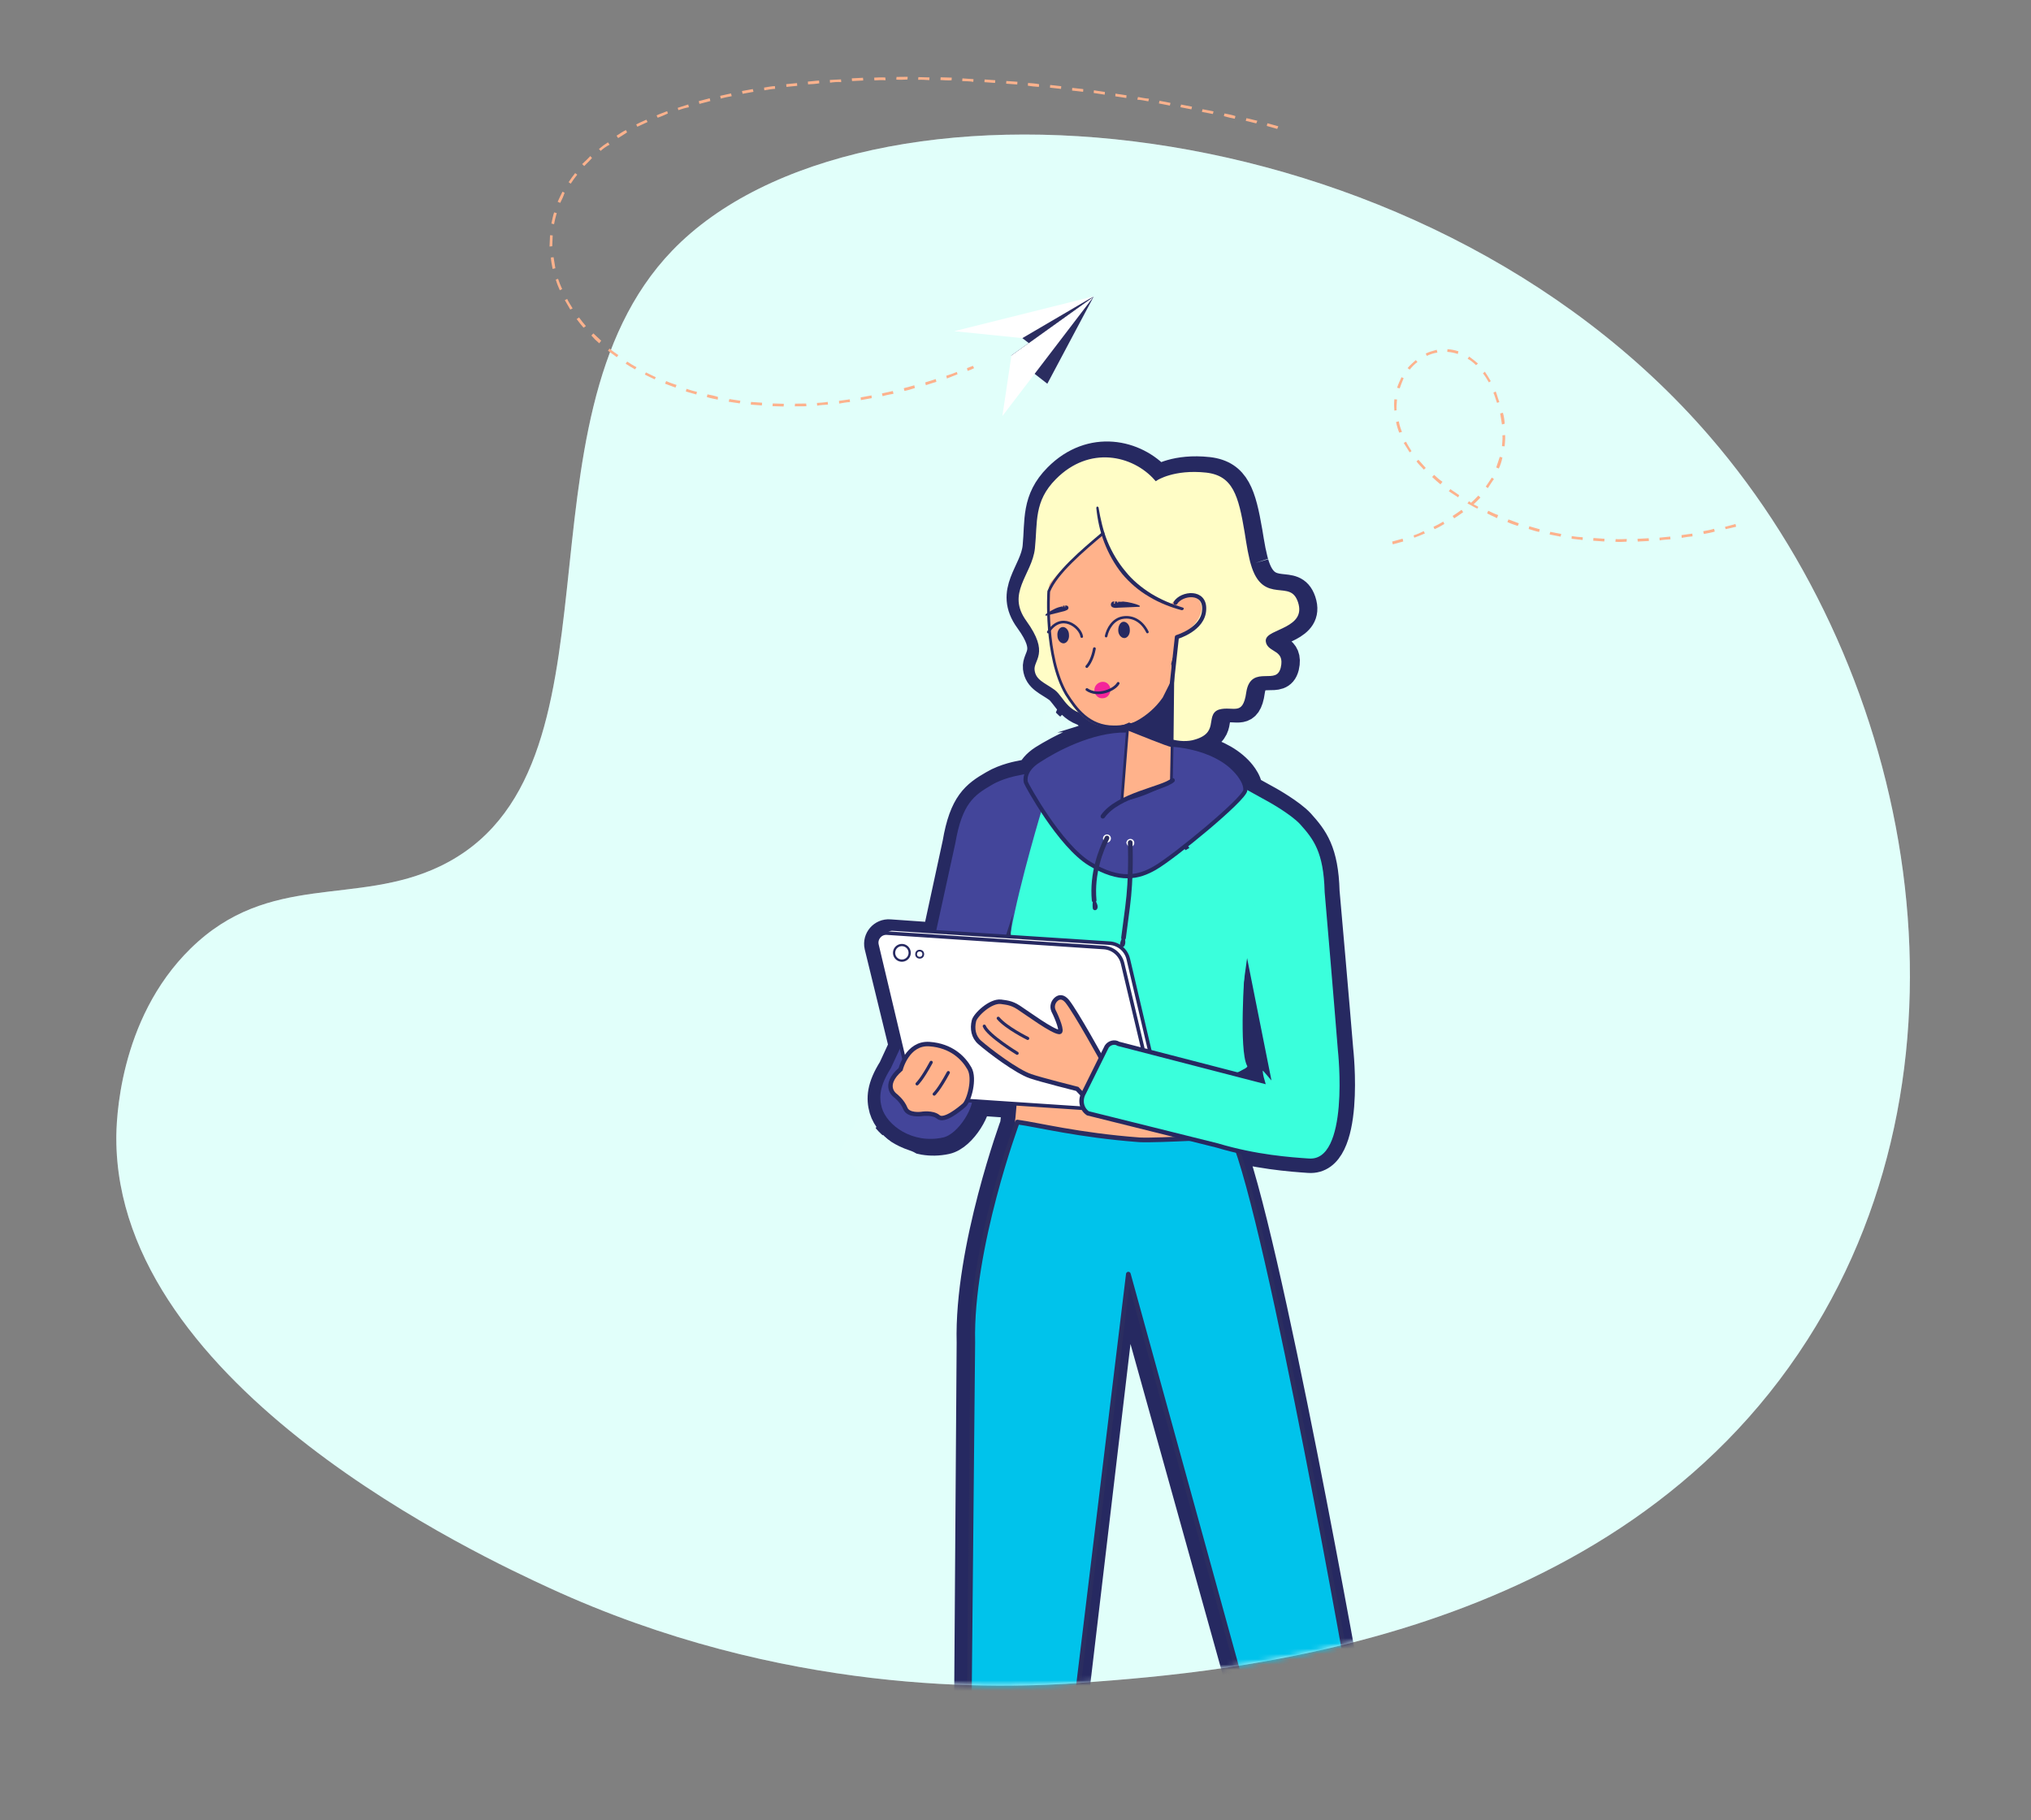 <svg width="385" height="345" viewBox="0 0 385 345" fill="none" xmlns="http://www.w3.org/2000/svg">
<rect x="0" y="0" width="385" height="345" fill="#808080" stroke="none"/>
<path d="M22.049 215.782C22.044 213.04 22.321 193.299 36.134 179.78C51.059 165.159 67.497 171.827 83.402 164.197C120.267 146.527 96.076 80.036 127.433 47.494C163.062 10.516 268.953 18.802 324.093 82.716C362.922 127.707 376.776 200.493 342.645 253.903C305.916 311.39 232.469 316.892 205.209 318.932C189.405 320.119 148.394 321.378 104.072 300.944C91.725 295.244 22.078 263.144 22.049 215.782Z" fill="white"/>
<path d="M22.049 215.782C22.044 213.04 22.321 193.299 36.134 179.78C51.059 165.159 67.497 171.827 83.402 164.197C120.267 146.527 96.076 80.036 127.433 47.494C163.062 10.516 268.953 18.802 324.093 82.716C362.922 127.707 376.776 200.493 342.645 253.903C305.916 311.39 232.469 316.892 205.209 318.932C189.405 320.119 148.394 321.378 104.072 300.944C91.725 295.244 22.078 263.144 22.049 215.782Z" fill="#3AFFDC" fill-opacity="0.15"/>
<mask id="mask0_17_594" style="mask-type:alpha" maskUnits="userSpaceOnUse" x="22" y="25" width="341" height="295">
<path d="M22.049 215.782C22.044 213.04 22.321 193.299 36.134 179.78C51.059 165.159 67.497 171.827 83.402 164.197C120.267 146.527 96.076 80.036 127.433 47.494C163.062 10.516 268.953 18.802 324.093 82.716C362.922 127.707 376.776 200.493 342.645 253.903C305.916 311.39 232.469 316.892 205.209 318.932C189.405 320.119 148.394 321.378 104.072 300.944C91.725 295.244 22.078 263.144 22.049 215.782Z" fill="white"/>
<path d="M22.049 215.782C22.044 213.04 22.321 193.299 36.134 179.78C51.059 165.159 67.497 171.827 83.402 164.197C120.267 146.527 96.076 80.036 127.433 47.494C163.062 10.516 268.953 18.802 324.093 82.716C362.922 127.707 376.776 200.493 342.645 253.903C305.916 311.39 232.469 316.892 205.209 318.932C189.405 320.119 148.394 321.378 104.072 300.944C91.725 295.244 22.078 263.144 22.049 215.782Z" fill="#3AFFDC" fill-opacity="0.15"/>
</mask>
<g mask="url(#mask0_17_594)">
<path d="M179.374 216.24C173.414 217.523 168.357 213.851 167.308 210.29C166.724 208.208 166.819 206.003 169.028 202.501L173.595 192.614L175.717 201.524L173.943 202.76C176.475 204.554 184.649 206.913 185.142 208.053C185.844 209.718 182.694 215.537 179.374 216.24ZM233.122 193.129C220.082 191.96 207.041 190.791 194.001 189.621C193.895 196.078 193 202.99 192.402 210.348C192.265 212.04 192.127 213.731 191.54 215.816L232.303 218.673L233.676 201.758L233.122 193.129ZM192.196 212.885C192.196 212.885 183.404 236.68 183.882 254.491L183.426 319.962L203.873 321.331L213.285 241.667L235.452 321.124L256.159 323.494C256.159 323.494 239.994 232.141 232.952 215.827C231.711 215.655 219.096 216.472 215.345 216.294C203.705 215.393 196.085 213.413 192.196 212.885ZM195.291 172.701L209.809 156.707L204.899 145.05L203.255 144.68L193.386 146.71C193.386 146.71 190.502 147.188 188.216 148.559C184.793 150.531 182.479 152.24 181.195 159.805L173.3 196.251L188.919 197.601L195.291 172.701ZM236.941 201.732C235.414 198.903 236.456 184.006 236.456 184.006L235.793 160.229L221.898 156.193L207.716 157.751L200.814 152.079L199.874 155.415L198.778 154.488L195.215 172.61L190.427 202.725C190.427 202.725 192.425 203.885 195.835 203.104C199.328 202.328 205.095 201.371 210.185 203.599C215.441 205.839 238.462 204.645 236.941 201.732ZM222.23 208.781L215.95 183.079C215.512 181.263 213.944 179.962 212.114 179.834L171.268 176.971C169.854 176.872 168.745 178.155 169.052 179.537L175.707 206.796C175.888 207.66 176.672 208.31 177.587 208.374L220.014 211.348C221.428 211.447 222.536 210.164 222.23 208.781ZM219.568 208.595L213.288 182.893C212.85 181.076 211.282 179.775 209.452 179.647L168.606 176.784C167.192 176.685 166.083 177.968 166.389 179.351L173.045 206.61C173.226 207.473 174.009 208.123 174.925 208.188L217.352 211.161C218.766 211.26 219.874 209.977 219.568 208.595ZM191.323 195.813C192.322 195.883 193.5 195.795 193.624 194.273C193.74 192.835 192.166 191.619 191.167 191.549C190.169 191.479 188.97 191.821 188.888 192.835C188.785 194.104 190.242 195.737 191.323 195.813ZM206.834 208.808L212.656 208.195L209.379 201.161C209.379 201.161 204.346 192.048 202.674 189.974C201.917 188.985 201.238 189.108 200.704 189.496C199.998 189.957 199.749 190.96 200.103 191.75C200.735 193.24 201.867 195.786 201.202 195.74C199.87 195.647 195.209 192.258 193.545 191.12C192.116 190.17 190.945 190.173 190.203 190.036C188.13 189.805 185.317 192.5 185.145 193.594C184.855 195.104 185.064 196.65 186.237 197.668C188.026 199.324 193.235 203.177 195.843 204.04C197.631 204.676 204.6 206.44 204.6 206.44L206.834 208.808ZM186.983 194.658C187.677 196.408 193.177 199.77 193.177 199.77L186.983 194.658ZM189.616 193.142C191.142 194.95 195.165 196.933 195.165 196.933L189.616 193.142ZM170.266 207.861C170.266 207.861 171.605 208.89 172.16 210.29C172.716 211.69 175.17 211.352 175.17 211.352C175.17 211.352 177.291 210.99 178.387 211.918C179.483 212.845 182.351 210.494 183.251 209.707C184.152 208.919 185.327 204.749 184.23 202.801C183.133 200.853 180.816 198.479 176.657 198.187C172.497 197.896 171.253 202.912 171.253 202.912C167.651 206.062 170.266 207.861 170.266 207.861ZM174.375 205.682C174.375 205.682 175.276 204.895 177.048 201.617L174.375 205.682ZM177.565 207.607C177.565 207.607 178.466 206.82 180.238 203.542L177.565 207.607ZM221.891 156.278L234.591 175.03L240.263 203.071C237.973 200.358 239.294 204.704 239.294 204.704L212.01 197.603C211.296 197.128 210.277 197.312 209.792 198.128L205.487 206.842C204.629 208.143 204.991 209.87 206.26 210.724L230.777 216.865C238.126 219.082 244.782 219.548 248.109 219.781C256.428 220.364 253.985 198.929 253.985 198.929C253.985 198.929 253.145 188.663 251.397 168.978C251.183 161.308 249.213 158.788 246.604 155.883C244.835 153.973 240.673 151.64 240.673 151.64L231.866 146.77L230.202 146.654L221.891 156.278ZM235.332 191.668L235.744 186.593L237.812 171.428L232.469 165.1L227.058 159.617L224.425 161.134L222.555 163.554L221.058 181.992L229.262 194.304L235.332 191.668ZM222.295 140.996L221.684 140.273L220.11 139.057L214.155 138.214C207.472 138.086 200.46 142.017 197.64 143.776C194.813 145.619 194.994 147.503 195.126 147.938C195.259 148.372 201.52 159.868 207.346 163.339C213.088 166.803 216.588 165.943 219.658 164.202C223.164 162.236 236.604 151.27 236.741 149.579C236.879 147.887 234.867 145.875 234.867 145.875C230.392 141.223 222.295 140.996 222.295 140.996L223.361 120.657C223.361 120.657 228.364 118.796 228.25 115.046C228.137 111.295 223.624 112.255 222.628 114.227L222.295 140.996ZM194.916 117.558C199.281 123.562 196.197 124.452 196.441 126.596C196.685 128.739 198.564 129.296 200.381 130.614C202.199 131.932 202.895 135.724 208.607 135.444C212.717 135.306 217.475 138.532 221.885 139.862C223.598 140.407 225.255 140.608 226.787 140.29C232.414 138.983 229.452 135.288 231.856 134.521C234.254 133.839 236.592 135.959 237.247 130.987C237.992 125.935 242.737 130.351 243.725 126.422C244.623 122.573 241.06 123.174 240.879 121.29C240.697 119.406 248.738 119.289 246.918 113.888C245.229 108.921 240.187 114.352 237.963 106.711C237.761 106.101 237.399 104.375 237.399 104.375C237.17 103.083 236.933 101.875 236.773 100.758C235.575 93.87 234.484 89.796 229.097 89.163C222.878 88.472 219.608 90.624 219.608 90.624C215.313 85.815 206.854 83.862 200.385 90.383C196.104 94.676 196.863 98.727 196.381 103.626C195.907 108.441 190.849 111.999 194.916 117.558ZM213.083 151.408C217.312 150.853 222.578 147.82 222.578 147.82L222.677 141.448L222.768 124.868L220.988 127.21L214.167 136.003L214.113 137.701L213.083 151.408ZM194.916 117.558C199.281 123.562 196.197 124.452 196.441 126.596C196.685 128.739 198.564 129.296 200.381 130.614C202.199 131.932 202.895 135.724 208.607 135.444C212.717 135.306 217.475 138.532 221.885 139.862C223.598 140.407 225.255 140.608 226.787 140.29C232.414 138.983 229.452 135.288 231.856 134.521C234.254 133.839 236.592 135.959 237.247 130.987C237.992 125.935 242.737 130.351 243.725 126.422C244.623 122.573 241.06 123.174 240.879 121.29C240.697 119.406 248.738 119.289 246.918 113.888C245.229 108.921 240.187 114.352 237.963 106.711C237.761 106.101 237.65 105.413 237.462 104.634C237.469 104.55 237.399 104.375 237.399 104.375C237.17 103.083 236.933 101.875 236.773 100.758C235.575 93.87 234.484 89.796 229.097 89.163C222.878 88.472 219.608 90.624 219.608 90.624C215.313 85.815 206.854 83.862 200.385 90.383C196.104 94.676 196.863 98.727 196.381 103.626C195.907 108.441 190.849 111.999 194.916 117.558ZM223.617 120.59C232.195 115.918 227.012 109.686 222.898 113.99C222.898 113.99 215.565 124.959 223.617 120.59ZM199.318 117.951C200.235 129.328 204.949 138.249 211.95 137.549C218.951 136.849 224.606 126.954 223.689 115.577C222.772 104.2 218.206 97.586 211.205 98.286C204.294 98.907 198.281 103.929 199.318 117.951ZM222.364 114.378C222.364 114.378 226.051 112.255 227.924 105.667C226.461 86.597 209.694 90.1 209.156 92.614C208.541 95.037 209.264 98.49 209.264 98.49C211.028 110.777 222.364 114.378 222.364 114.378ZM205.801 93.739C205.801 93.739 199.63 100.707 199.533 100.87C199.436 101.033 196.905 116.762 198.413 112.614C199.997 108.558 210.07 100.928 210.07 100.928L210.588 97.647L205.801 93.739ZM221.716 136.788L223.458 120.494C223.458 120.494 228.593 119.068 228.729 115.335C228.948 111.607 224.304 112.133 223.148 114.008L221.716 136.788ZM209.564 100.978C205.706 104.195 200.669 108.52 199.306 111.912C199.306 111.912 198.56 124.192 202.753 131.291C204.536 134.053 207.014 137.543 211.866 137.543C217.634 137.607 221.478 133.539 222.204 130.783L209.564 100.978ZM222.943 127.858C222.943 127.858 222.127 129.672 220.846 132.049C218.097 136.024 214.064 137.272 214.064 137.272C214.064 137.272 214.147 137.278 214.155 138.214C216.588 139.15 221.443 141.191 222.677 141.448L222.943 127.858ZM224.916 114.897C222.794 114.238 220.853 113.422 218.938 112.267C217.107 111.118 215.38 109.721 214.013 108.009C212.639 106.382 211.459 104.428 210.619 102.413C209.779 100.397 209.285 98.236 208.881 95.997C208.888 95.912 208.728 95.816 208.645 95.81C208.562 95.804 208.465 95.968 208.458 96.052C208.696 98.28 209.183 100.526 210.016 102.626C210.85 104.725 211.946 106.673 213.39 108.476C214.84 110.193 216.56 111.675 218.558 112.836C220.472 113.99 222.58 114.819 224.708 115.393C224.875 115.405 224.965 115.326 225.055 115.247C225.152 115.084 225.082 114.909 224.916 114.897ZM206.679 126.207C207.136 125.729 207.815 124.586 208.126 122.821L206.679 126.207ZM206.679 126.207C207.136 125.729 207.815 124.586 208.126 122.821L206.679 126.207ZM211.092 130.599C210.994 129.742 210.286 129.182 209.448 129.208C208.602 129.319 208.041 130.045 208.056 130.897C208.153 131.754 208.861 132.314 209.7 132.288C210.545 132.177 211.113 131.366 211.092 130.599ZM206.572 130.623C208.632 132.043 211.75 130.731 212.436 129.503L206.572 130.623ZM218.091 119.607C217.085 117.581 215.323 116.607 213.459 116.901C211.594 117.196 210.611 118.998 210.335 120.34L218.091 119.607ZM205.801 120.532C205.53 118.727 201.909 115.922 199.513 119.666L205.801 120.532ZM214.784 119.12C214.687 118.263 214.152 117.63 213.563 117.674C212.974 117.718 212.496 118.45 212.594 119.307C212.692 120.165 213.226 120.797 213.815 120.754C214.404 120.71 214.882 119.978 214.784 119.12ZM203.403 120.194C203.305 119.337 202.771 118.704 202.181 118.747C201.592 118.791 201.115 119.523 201.212 120.381C201.31 121.238 201.844 121.871 202.433 121.827C203.023 121.783 203.5 121.051 203.403 120.194ZM199.095 116.575C199.864 116.374 201.486 115.977 202.339 115.782C202.678 115.72 202.942 115.569 203.115 115.496C203.558 115.187 203.274 114.571 202.761 114.705L202.677 114.7L202.74 114.959L202.65 115.038L202.594 114.694C202.511 114.688 202.338 114.761 202.255 114.755L202.324 114.93L202.234 115.009L202.165 114.834C201.908 114.901 201.652 114.968 201.395 115.035C200.536 115.315 199.566 115.927 199.032 116.315C199.019 116.484 199.012 116.569 199.095 116.575ZM216.569 114.653C215.834 114.431 214.531 113.999 213.533 113.929C213.2 113.906 212.867 113.883 212.611 113.95L212.597 114.119L212.431 114.107L212.444 113.938C212.278 113.926 212.195 113.921 212.028 113.909L211.994 114.332L211.828 114.32L211.862 113.897L211.779 113.891C211.19 113.935 211.038 114.775 211.606 114.985C211.849 115.087 212.182 115.11 212.605 115.055C213.61 115.04 215.627 114.927 216.549 114.906C216.722 114.833 216.736 114.664 216.569 114.653ZM210.158 159.623C210.573 159.652 210.934 159.337 210.968 158.914C211.002 158.492 210.697 158.13 210.281 158.101C209.865 158.072 209.505 158.387 209.471 158.81C209.436 159.232 209.825 159.6 210.158 159.623ZM214.525 160.44C214.941 160.469 215.302 160.154 215.336 159.731C215.37 159.308 215.065 158.946 214.649 158.917C214.233 158.888 213.873 159.203 213.838 159.626C213.894 159.97 214.193 160.416 214.525 160.44ZM210.226 158.777C209.036 161.076 207.251 165.544 207.761 170.598L210.226 158.777ZM213.125 177.693C213.125 177.693 213.125 177.693 213.931 171.881C214.738 166.068 214.345 160.597 214.428 159.582L213.125 177.693ZM207.629 170.163C207.38 171.166 207.429 171.595 207.471 172.108C207.513 172.622 208.344 172.68 208.406 171.919C208.461 171.242 207.629 170.163 207.629 170.163ZM213.256 177.107C212.764 178.008 212.564 178.419 212.522 178.927C212.481 179.434 213.209 179.74 213.431 179.075C213.735 178.416 213.256 177.107 213.256 177.107ZM222.578 147.82C220.777 149.395 212.32 150.504 209.481 154.557L222.578 147.82Z" fill="#43459A"/>
<path d="M222.295 140.996L221.684 140.273L220.11 139.057L214.155 138.214M222.295 140.996C222.295 140.996 230.392 141.223 234.867 145.875C234.867 145.875 236.879 147.887 236.741 149.579C236.604 151.27 223.164 162.236 219.658 164.202C216.588 165.943 213.088 166.803 207.346 163.339C201.52 159.868 195.259 148.372 195.126 147.938C194.994 147.503 194.813 145.619 197.64 143.776C200.46 142.017 207.472 138.086 214.155 138.214M222.295 140.996L223.361 120.657C223.361 120.657 228.364 118.796 228.25 115.046C228.137 111.295 223.624 112.255 222.628 114.227L222.295 140.996ZM214.155 138.214C214.147 137.278 214.064 137.272 214.064 137.272C214.064 137.272 218.097 136.024 220.846 132.049C222.127 129.672 222.943 127.858 222.943 127.858L222.677 141.448M214.155 138.214C216.588 139.15 221.443 141.191 222.677 141.448M237.963 106.711C240.187 114.352 245.229 108.921 246.918 113.888C248.738 119.289 240.697 119.406 240.879 121.29C241.06 123.174 244.623 122.573 243.725 126.422C242.737 130.351 237.992 125.935 237.247 130.987C236.592 135.959 234.254 133.839 231.856 134.521C229.452 135.288 232.414 138.983 226.787 140.29C225.255 140.608 223.598 140.407 221.885 139.862C217.475 138.532 212.717 135.306 208.607 135.444C202.895 135.724 202.199 131.932 200.381 130.614C198.564 129.296 196.685 128.739 196.441 126.596C196.197 124.452 199.281 123.562 194.916 117.558C190.849 111.999 195.907 108.441 196.381 103.626C196.863 98.727 196.104 94.676 200.385 90.383C206.854 83.862 215.313 85.815 219.608 90.624C219.608 90.624 222.878 88.472 229.097 89.163C234.484 89.796 235.575 93.87 236.773 100.758C236.933 101.875 237.17 103.083 237.399 104.375M237.963 106.711C237.761 106.101 237.399 104.375 237.399 104.375M237.963 106.711C237.761 106.101 237.65 105.413 237.462 104.634C237.469 104.55 237.399 104.375 237.399 104.375M222.578 147.82C222.578 147.82 217.312 150.853 213.083 151.408L214.113 137.701L214.167 136.003L220.988 127.21L222.768 124.868L222.677 141.448M222.578 147.82L222.677 141.448M222.578 147.82C220.777 149.395 212.32 150.504 209.481 154.557M179.374 216.24C173.414 217.523 168.357 213.851 167.308 210.29C166.724 208.208 166.819 206.003 169.028 202.501L173.595 192.614L175.717 201.524L173.943 202.76C176.475 204.554 184.649 206.913 185.142 208.053C185.844 209.718 182.694 215.537 179.374 216.24ZM233.122 193.129C220.082 191.96 207.041 190.791 194.001 189.621C193.895 196.078 193 202.99 192.402 210.348C192.265 212.04 192.127 213.731 191.54 215.816L232.303 218.673L233.676 201.758L233.122 193.129ZM192.196 212.885C192.196 212.885 183.404 236.68 183.882 254.491L183.426 319.962L203.873 321.331L213.285 241.667L235.452 321.124L256.159 323.494C256.159 323.494 239.994 232.141 232.952 215.827C231.711 215.655 219.096 216.472 215.345 216.294C203.705 215.393 196.085 213.413 192.196 212.885ZM195.291 172.701L209.809 156.707L204.899 145.05L203.255 144.68L193.386 146.71C193.386 146.71 190.502 147.188 188.216 148.559C184.793 150.531 182.479 152.24 181.195 159.805L173.3 196.251L188.919 197.601L195.291 172.701ZM236.941 201.732C235.414 198.903 236.456 184.006 236.456 184.006L235.793 160.229L221.898 156.193L207.716 157.751L200.814 152.079L199.874 155.415L198.778 154.488L195.215 172.61L190.427 202.725C190.427 202.725 192.425 203.885 195.835 203.104C199.328 202.328 205.095 201.371 210.185 203.599C215.441 205.839 238.462 204.645 236.941 201.732ZM222.23 208.781L215.95 183.079C215.512 181.263 213.944 179.962 212.114 179.834L171.268 176.971C169.854 176.872 168.745 178.155 169.052 179.537L175.707 206.796C175.888 207.66 176.672 208.31 177.587 208.374L220.014 211.348C221.428 211.447 222.536 210.164 222.23 208.781ZM219.568 208.595L213.288 182.893C212.85 181.076 211.282 179.775 209.452 179.647L168.606 176.784C167.192 176.685 166.083 177.968 166.389 179.351L173.045 206.61C173.226 207.473 174.009 208.123 174.925 208.188L217.352 211.161C218.766 211.26 219.874 209.977 219.568 208.595ZM191.323 195.813C192.322 195.883 193.5 195.795 193.624 194.273C193.74 192.835 192.166 191.619 191.167 191.549C190.169 191.479 188.97 191.821 188.888 192.835C188.785 194.104 190.242 195.737 191.323 195.813ZM206.834 208.808L212.656 208.195L209.379 201.161C209.379 201.161 204.346 192.048 202.674 189.974C201.917 188.985 201.238 189.108 200.704 189.496C199.998 189.957 199.749 190.96 200.103 191.75C200.735 193.24 201.867 195.786 201.202 195.74C199.87 195.647 195.209 192.258 193.545 191.12C192.116 190.17 190.945 190.173 190.203 190.036C188.13 189.805 185.317 192.5 185.145 193.594C184.855 195.104 185.064 196.65 186.237 197.668C188.026 199.324 193.235 203.177 195.843 204.04C197.631 204.676 204.6 206.44 204.6 206.44L206.834 208.808ZM186.983 194.658C187.677 196.408 193.177 199.77 193.177 199.77L186.983 194.658ZM189.616 193.142C191.142 194.95 195.165 196.933 195.165 196.933L189.616 193.142ZM170.266 207.861C170.266 207.861 171.605 208.89 172.16 210.29C172.716 211.69 175.17 211.352 175.17 211.352C175.17 211.352 177.291 210.99 178.387 211.918C179.483 212.845 182.351 210.494 183.251 209.707C184.152 208.919 185.327 204.749 184.23 202.801C183.133 200.853 180.816 198.479 176.657 198.187C172.497 197.896 171.253 202.912 171.253 202.912C167.651 206.062 170.266 207.861 170.266 207.861ZM174.375 205.682C174.375 205.682 175.276 204.895 177.048 201.617L174.375 205.682ZM177.565 207.607C177.565 207.607 178.466 206.82 180.238 203.542L177.565 207.607ZM221.891 156.278L234.591 175.03L240.263 203.071C237.973 200.358 239.294 204.704 239.294 204.704L212.01 197.603C211.296 197.128 210.277 197.312 209.792 198.128L205.487 206.842C204.629 208.143 204.991 209.87 206.26 210.724L230.777 216.865C238.126 219.082 244.782 219.548 248.109 219.781C256.428 220.364 253.985 198.929 253.985 198.929C253.985 198.929 253.145 188.663 251.397 168.978C251.183 161.308 249.213 158.788 246.604 155.883C244.835 153.973 240.673 151.64 240.673 151.64L231.866 146.77L230.202 146.654L221.891 156.278ZM235.332 191.668L235.744 186.593L237.812 171.428L232.469 165.1L227.058 159.617L224.425 161.134L222.555 163.554L221.058 181.992L229.262 194.304L235.332 191.668ZM223.617 120.59C232.195 115.918 227.012 109.686 222.898 113.99C222.898 113.99 215.565 124.959 223.617 120.59ZM199.318 117.951C200.235 129.328 204.949 138.249 211.95 137.549C218.951 136.849 224.606 126.954 223.689 115.577C222.772 104.2 218.206 97.586 211.205 98.286C204.294 98.907 198.281 103.929 199.318 117.951ZM222.364 114.378C222.364 114.378 226.051 112.255 227.924 105.667C226.461 86.597 209.694 90.1 209.156 92.614C208.541 95.037 209.264 98.49 209.264 98.49C211.028 110.777 222.364 114.378 222.364 114.378ZM205.801 93.739C205.801 93.739 199.63 100.707 199.533 100.87C199.436 101.033 196.905 116.762 198.413 112.614C199.997 108.558 210.07 100.928 210.07 100.928L210.588 97.647L205.801 93.739ZM221.716 136.788L223.458 120.494C223.458 120.494 228.593 119.068 228.729 115.335C228.948 111.608 224.304 112.133 223.148 114.008L221.716 136.788ZM209.564 100.978C205.706 104.195 200.669 108.52 199.306 111.912C199.306 111.912 198.56 124.192 202.753 131.291C204.536 134.053 207.014 137.543 211.866 137.543C217.634 137.607 221.478 133.539 222.204 130.783L209.564 100.978ZM224.916 114.897C222.794 114.238 220.853 113.422 218.938 112.267C217.107 111.118 215.38 109.721 214.013 108.009C212.639 106.382 211.459 104.428 210.619 102.413C209.779 100.397 209.285 98.236 208.881 95.997C208.888 95.912 208.728 95.816 208.645 95.81C208.562 95.804 208.465 95.968 208.458 96.052C208.696 98.28 209.183 100.526 210.016 102.626C210.85 104.725 211.946 106.673 213.39 108.476C214.84 110.193 216.56 111.675 218.558 112.836C220.472 113.99 222.58 114.819 224.708 115.393C224.875 115.405 224.965 115.326 225.055 115.247C225.152 115.084 225.082 114.909 224.916 114.897ZM206.679 126.207C207.136 125.729 207.815 124.586 208.125 122.821L206.679 126.207ZM211.092 130.599C210.994 129.742 210.286 129.182 209.448 129.208C208.602 129.319 208.041 130.045 208.056 130.897C208.153 131.754 208.861 132.314 209.7 132.288C210.545 132.177 211.113 131.366 211.092 130.599ZM206.572 130.623C208.632 132.043 211.75 130.731 212.436 129.503L206.572 130.623ZM218.091 119.607C217.085 117.581 215.323 116.607 213.459 116.901C211.594 117.196 210.611 118.998 210.335 120.34L218.091 119.607ZM205.801 120.532C205.53 118.727 201.909 115.921 199.513 119.666L205.801 120.532ZM214.784 119.12C214.687 118.263 214.152 117.63 213.563 117.674C212.974 117.718 212.496 118.45 212.594 119.307C212.692 120.165 213.226 120.797 213.815 120.754C214.404 120.71 214.882 119.978 214.784 119.12ZM203.403 120.194C203.305 119.337 202.771 118.704 202.181 118.747C201.592 118.791 201.115 119.523 201.212 120.381C201.31 121.238 201.844 121.871 202.433 121.827C203.023 121.783 203.5 121.051 203.403 120.194ZM199.095 116.575C199.864 116.374 201.486 115.977 202.339 115.782C202.678 115.72 202.942 115.569 203.115 115.496C203.558 115.187 203.274 114.571 202.761 114.705L202.677 114.7L202.74 114.959L202.65 115.038L202.594 114.694C202.511 114.688 202.338 114.761 202.255 114.755L202.324 114.93L202.234 115.009L202.165 114.834C201.908 114.901 201.652 114.968 201.395 115.035C200.536 115.315 199.566 115.927 199.032 116.315C199.019 116.484 199.012 116.569 199.095 116.575ZM216.569 114.653C215.834 114.431 214.531 113.999 213.533 113.929C213.2 113.906 212.867 113.883 212.611 113.95L212.597 114.119L212.431 114.107L212.444 113.938C212.278 113.926 212.195 113.921 212.028 113.909L211.994 114.332L211.828 114.32L211.862 113.897L211.779 113.891C211.19 113.935 211.038 114.775 211.606 114.985C211.849 115.087 212.182 115.11 212.605 115.055C213.61 115.04 215.627 114.927 216.549 114.906C216.722 114.833 216.736 114.664 216.569 114.653ZM210.158 159.623C210.573 159.652 210.934 159.337 210.968 158.914C211.002 158.492 210.697 158.13 210.281 158.101C209.865 158.072 209.505 158.387 209.471 158.81C209.436 159.232 209.825 159.6 210.158 159.623ZM214.525 160.44C214.941 160.469 215.302 160.154 215.336 159.731C215.37 159.308 215.065 158.946 214.649 158.917C214.233 158.888 213.873 159.203 213.838 159.626C213.894 159.97 214.193 160.416 214.525 160.44ZM210.226 158.777C209.036 161.076 207.251 165.544 207.761 170.598L210.226 158.777ZM213.125 177.693C213.125 177.693 213.125 177.693 213.931 171.881C214.738 166.068 214.345 160.597 214.428 159.582L213.125 177.693ZM207.629 170.163C207.38 171.166 207.429 171.595 207.471 172.108C207.513 172.622 208.344 172.68 208.406 171.919C208.461 171.242 207.629 170.163 207.629 170.163ZM213.256 177.107C212.764 178.008 212.564 178.419 212.522 178.927C212.481 179.434 213.209 179.74 213.431 179.075C213.735 178.416 213.256 177.107 213.256 177.107Z" stroke="#262961" stroke-width="5.075" stroke-miterlimit="10"/>
<path d="M184.641 207.793C184.149 206.649 175.96 204.3 173.427 202.505L175.209 201.261L173.106 192.325L168.5 202.256C166.277 205.775 166.175 207.988 166.755 210.076C167.797 213.647 172.856 217.321 178.836 216.02C182.166 215.308 185.339 209.462 184.641 207.793Z" fill="#43459A" stroke="#262961" stroke-width="0.846" stroke-miterlimit="10"/>
<path d="M233.819 201.678L232.389 218.754L191.306 215.959C191.904 213.853 192.047 212.145 192.19 210.438C192.812 203.009 193.734 196.031 193.859 189.513C207 190.665 220.142 191.817 233.284 192.968L233.819 201.678Z" fill="#FFB28B" stroke="#262961" stroke-width="0.846" stroke-miterlimit="10"/>
<path d="M192.845 212.673C192.845 212.673 183.973 236.559 184.404 254.423L183.754 321.7L204.187 321.522L213.892 241.496L235.88 321.245L256.622 322.977C256.622 322.977 240.672 231.884 233.663 215.535C232.42 215.366 219.78 216.212 216.024 216.042C204.367 215.164 196.739 213.194 192.845 212.673Z" fill="#00C3EB" stroke="#2B2D60" stroke-width="0.887" stroke-miterlimit="10" stroke-linecap="round" stroke-linejoin="round"/>
<path d="M194.742 172.621L209.302 156.56L204.423 144.887L202.781 144.52L192.906 146.576C192.906 146.576 190.021 147.061 187.731 148.44C184.303 150.423 181.984 152.141 180.68 159.726L172.687 196.272L188.302 197.591L194.742 172.621Z" fill="#43459A" stroke="#262961" stroke-width="0.846" stroke-miterlimit="10"/>
<path d="M236.793 201.846C235.267 199.008 236.354 184.042 236.354 184.042L235.753 160.16L221.813 156.136L207.57 157.731L200.655 152.049L199.702 155.402L198.604 154.473C198.604 154.473 194.315 168.252 192.658 177.312C190.847 187.219 190.089 202.944 190.089 202.944C190.089 202.944 192.091 204.106 195.517 203.313C199.027 202.526 204.819 201.553 209.924 203.78C215.195 206.018 238.312 204.77 236.793 201.846Z" fill="#3AFFDC" stroke="#262961" stroke-width="0.846" stroke-miterlimit="10"/>
<path d="M235.834 201.842C234.31 198.912 235.439 183.442 235.439 183.442L234.896 158.76L220.919 154.629L206.623 156.308L199.7 150.448L198.735 153.916L197.636 152.958C197.636 152.958 193.296 167.209 191.611 176.576C189.769 186.819 188.969 203.073 188.969 203.073C188.969 203.073 190.975 204.269 194.414 203.443C197.938 202.623 203.752 201.604 208.868 203.896C214.152 206.198 237.35 204.86 235.834 201.842Z" fill="#3AFFDC"/>
<path d="M191.977 173.309C191.977 173.309 191.645 175.333 191.606 176.64C191.583 177.424 191.644 178.645 191.644 178.645L190.288 178.552L191.977 173.309Z" fill="#2B2D60"/>
<path d="M213.882 181.788L213.882 181.789L220.008 207.875C220.258 209.063 219.307 210.156 218.119 210.079L175.435 207.298C174.679 207.249 174.082 206.716 173.853 205.949L167.363 178.292C167.114 177.105 168.064 176.01 169.253 176.088L210.346 178.765C212.04 178.876 213.487 180.085 213.882 181.788Z" fill="white" stroke="#262961" stroke-width="0.677"/>
<path d="M212.803 182.614L212.803 182.615L218.993 208.649C219.245 209.831 218.298 210.922 217.106 210.843L174.372 208.003C173.614 207.952 173.015 207.42 172.785 206.655L166.227 179.052C165.975 177.87 166.922 176.779 168.114 176.858L209.256 179.593C210.952 179.705 212.404 180.915 212.803 182.614Z" fill="white" stroke="#262961" stroke-width="0.677"/>
<path d="M188.833 192.73C188.864 192.372 189.082 192.118 189.441 191.947C189.811 191.772 190.3 191.703 190.76 191.733C191.157 191.759 191.729 192.029 192.192 192.486C192.652 192.94 192.946 193.517 192.893 194.11C192.863 194.452 192.777 194.69 192.669 194.856C192.562 195.021 192.423 195.134 192.256 195.213C191.906 195.379 191.439 195.395 190.943 195.363C190.536 195.337 189.979 194.991 189.518 194.439C189.062 193.892 188.787 193.246 188.833 192.73Z" fill="#E2FFFA" stroke="#262961" stroke-width="0.677"/>
<path d="M204.199 206.392C204.199 206.392 197.181 204.627 195.38 203.99C192.754 203.125 187.522 199.164 185.716 197.582C184.537 196.557 184.247 194.992 184.627 193.473C184.888 192.375 187.729 189.65 189.734 189.872C190.565 190.015 191.662 190.003 193.099 190.96C194.858 192.109 199.462 195.512 200.803 195.604C201.474 195.649 200.431 193.003 199.707 191.581C199.352 190.784 199.599 189.857 200.319 189.305C200.858 188.912 201.536 188.872 202.302 189.783C203.982 191.871 209.029 201.056 209.029 201.056L212.313 208.146L206.444 208.777L204.199 206.392Z" fill="#FFB28B" stroke="#262961" stroke-width="0.846" stroke-miterlimit="10"/>
<path d="M192.809 199.637C192.809 199.637 187.277 196.259 186.582 194.496" stroke="#262961" stroke-width="0.592" stroke-miterlimit="10" stroke-linecap="round"/>
<path d="M194.815 196.818C194.815 196.818 190.763 194.823 189.228 193" stroke="#262961" stroke-width="0.592" stroke-miterlimit="10" stroke-linecap="round"/>
<path d="M170.723 202.661C170.723 202.661 171.988 197.612 176.17 197.896C180.353 198.18 182.677 200.563 183.775 202.521C184.873 204.479 183.679 208.677 182.771 209.471C181.863 210.265 178.972 212.636 177.873 211.706C176.773 210.775 174.639 211.144 174.639 211.144C174.639 211.144 172.17 211.489 171.615 210.082C171.06 208.675 169.716 207.642 169.716 207.642C169.716 207.642 167.091 205.838 170.723 202.661Z" fill="#FFB28B" stroke="#262961" stroke-width="0.846" stroke-miterlimit="10"/>
<path d="M176.52 201.355C174.742 204.642 173.84 205.433 173.84 205.433" stroke="#262961" stroke-width="0.592" stroke-miterlimit="10" stroke-linecap="round"/>
<path d="M179.767 203.296C177.988 206.583 177.087 207.374 177.087 207.374" stroke="#262961" stroke-width="0.592" stroke-miterlimit="10" stroke-linecap="round"/>
<path d="M230.368 146.713L232.033 146.826L240.838 151.691C240.838 151.691 244.998 154.021 246.764 155.933C249.368 158.84 251.334 161.362 251.528 169.053C253.225 188.79 254.038 199.083 254.038 199.083C254.038 199.083 256.426 220.573 248.098 220.006C244.767 219.779 238.105 219.326 230.752 217.119L206.222 211.014C204.954 210.16 204.68 208.435 205.459 207.123L209.793 198.375C210.274 197.64 211.301 197.369 212.015 197.844L239.313 204.905C239.313 204.905 238.002 200.551 240.288 203.266L234.685 175.159L222.02 156.382L230.368 146.713Z" fill="#3AFFDC" stroke="#262961" stroke-width="0.846" stroke-miterlimit="10"/>
<path d="M235.267 191.823L235.691 186.743L237.792 171.558L232.487 165.235L227.112 159.759L224.486 161.283L222.617 163.71L221.084 182.084L229.221 194.391L235.267 191.823Z" fill="#3AFFDC"/>
<path d="M222.231 114.232C223.238 112.247 227.753 111.264 227.847 115.032C227.941 118.8 222.929 120.69 222.929 120.69L221.756 141.131C221.756 141.131 229.848 141.326 234.207 146.06C234.207 146.06 236.207 148.074 236.061 149.774C235.914 151.474 222.421 162.548 218.905 164.537C215.828 166.3 212.324 167.178 206.602 163.721C200.88 160.264 194.599 148.733 194.469 148.297C194.339 147.861 194.092 145.878 197.003 144.105C199.839 142.241 206.863 138.347 213.542 138.448L219.491 139.271L221.059 140.486L221.665 141.21" fill="#43459A"/>
<path d="M222.231 114.232C223.238 112.247 227.753 111.264 227.847 115.032C227.941 118.8 222.929 120.69 222.929 120.69L221.756 141.131C221.756 141.131 229.848 141.326 234.207 146.06C234.207 146.06 236.207 148.074 236.061 149.774C235.914 151.474 222.421 162.548 218.905 164.537C215.828 166.3 212.324 167.178 206.602 163.721C200.88 160.264 194.599 148.733 194.469 148.297C194.339 147.861 194.092 145.878 197.003 144.105C199.839 142.241 206.863 138.347 213.542 138.448L219.491 139.271L221.059 140.486L221.665 141.21" stroke="#262961" stroke-width="0.777" stroke-miterlimit="10" stroke-linecap="round" stroke-linejoin="round"/>
<path d="M194.25 117.927C198.596 123.956 195.498 124.864 195.731 127.022C195.965 129.18 197.846 129.733 199.662 131.053C201.477 132.373 202.155 136.188 207.885 135.883C212.008 135.727 216.762 138.956 221.178 140.277C222.892 140.819 224.553 141.015 226.091 140.689C231.742 139.349 228.79 135.64 231.206 134.858C233.614 134.161 235.947 136.286 236.631 131.276C237.404 126.186 242.139 130.613 243.152 126.653C244.073 122.772 240.497 123.392 240.325 121.495C240.153 119.599 248.217 119.448 246.421 114.016C244.754 109.021 239.668 114.511 237.478 106.825C237.28 106.212 236.926 104.475 236.926 104.475C236.702 103.175 236.472 101.96 236.317 100.836C235.153 93.903 234.08 89.805 228.681 89.19C222.448 88.52 219.157 90.701 219.157 90.701C214.876 85.875 206.403 83.943 199.88 90.537C195.564 94.878 196.304 98.954 195.795 103.89C195.293 108.741 190.202 112.345 194.25 117.927Z" fill="#FFFDC6"/>
<path d="M213.763 137.889L213.825 136.19L220.592 127.365L222.357 125.014L222.182 141.603L222.051 147.979C222.051 147.979 216.847 151.035 212.678 151.607L213.763 137.889Z" fill="#FFB28B" stroke="#262961" stroke-width="0.518" stroke-miterlimit="10"/>
<path d="M194.25 117.927C198.596 123.956 195.498 124.864 195.731 127.022C195.965 129.18 197.846 129.733 199.662 131.053C201.477 132.373 202.155 136.188 207.885 135.883C212.008 135.728 216.762 138.956 221.178 140.277C222.892 140.819 224.553 141.015 226.091 140.689C231.742 139.349 228.79 135.64 231.206 134.858C233.614 134.161 235.947 136.286 236.631 131.276C237.404 126.186 242.139 130.613 243.152 126.653C244.073 122.772 240.497 123.392 240.325 121.495C240.153 119.599 248.217 119.448 246.421 114.016C244.754 109.021 239.668 114.511 237.478 106.825C237.28 106.212 237.171 105.52 236.987 104.736C236.995 104.651 236.926 104.475 236.926 104.475C236.702 103.175 236.472 101.96 236.317 100.836C235.153 93.903 234.08 89.805 228.681 89.19C222.448 88.52 219.157 90.701 219.157 90.701C214.876 85.875 206.403 83.943 199.88 90.537C195.564 94.878 196.304 98.954 195.795 103.89C195.293 108.741 190.202 112.345 194.25 117.927Z" stroke="#262961" stroke-width="0.777" stroke-miterlimit="10"/>
<path d="M222.419 114.23C226.559 109.885 231.713 116.13 223.103 120.863C215.022 125.289 222.419 114.23 222.419 114.23Z" fill="#FFB28B"/>
<path d="M198.695 118.169C199.549 129.581 204.201 138.513 211.183 137.782C218.166 137.05 223.857 127.098 223.003 115.686C222.149 104.274 217.632 97.656 210.65 98.387C203.757 99.039 197.736 104.103 198.695 118.169Z" fill="#FFB28B"/>
<path d="M208.599 98.751C208.599 98.751 207.894 95.281 208.522 92.842C209.151 90.402 225.959 86.726 227.239 105.891C225.245 112.518 221.627 114.674 221.627 114.674C221.627 114.674 210.299 111.099 208.599 98.751Z" fill="#FFFDC6"/>
<path d="M209.82 97.764L209.288 101.056C209.288 101.056 199.222 108.748 197.624 112.823C196.026 116.898 198.704 101.205 198.802 101.041C198.899 100.877 205.077 93.865 205.077 93.865L209.82 97.764Z" fill="#FFFDC6"/>
<path d="M221.312 137.036L223.093 120.745C223.093 120.745 228.108 119.299 228.259 115.567C228.492 111.842 223.96 112.386 222.823 114.265" stroke="#262961" stroke-width="0.777" stroke-miterlimit="10" stroke-linecap="round" stroke-linejoin="round"/>
<path d="M221.545 130.947C220.806 133.717 216.949 137.816 211.195 137.776C206.354 137.796 203.901 134.302 202.136 131.537C197.991 124.429 198.8 112.099 198.8 112.099C200.186 108.604 205.226 104.327 209.093 101.082" stroke="#262961" stroke-width="0.518" stroke-miterlimit="10" stroke-linecap="round" stroke-linejoin="round"/>
<path d="M222.184 141.637C220.955 141.384 216.124 139.356 213.701 138.426C213.706 137.402 213.616 137.481 213.616 137.481C213.616 137.481 217.645 136.212 220.408 132.211C221.615 129.814 222.522 127.996 222.522 127.996L222.184 141.637Z" fill="#262961"/>
<path d="M224.212 115.157C222.089 114.502 220.147 113.688 218.234 112.533C216.404 111.384 214.68 109.984 213.319 108.266C211.95 106.634 210.778 104.671 209.946 102.646C209.114 100.62 208.631 98.447 208.238 96.193C208.245 96.108 208.086 96.012 208.003 96.006C207.919 96.001 207.821 96.166 207.814 96.251C208.04 98.493 208.516 100.752 209.341 102.863C210.165 104.973 211.254 106.93 212.691 108.739C214.136 110.462 215.853 111.947 217.849 113.107C219.762 114.262 221.871 115.087 224.002 115.657C224.168 115.668 224.259 115.588 224.35 115.508C224.448 115.344 224.379 115.168 224.212 115.157Z" fill="#262961"/>
<path d="M207.457 122.944C207.142 124.711 206.468 125.857 206.015 126.337L207.457 122.944Z" fill="#FFB28B"/>
<path d="M207.457 122.944C207.142 124.711 206.468 125.857 206.015 126.337" stroke="#262961" stroke-width="0.518" stroke-miterlimit="10" stroke-linecap="round" stroke-linejoin="round"/>
<path d="M209.105 132.34C208.256 132.455 207.557 131.809 207.464 130.946C207.371 130.084 208.02 129.356 208.869 129.241C209.717 129.126 210.416 129.772 210.509 130.634C210.519 131.492 209.946 132.31 209.105 132.34Z" fill="#F4259A"/>
<path d="M211.963 129.522C211.264 130.78 208.107 132.135 206.034 130.691" stroke="#262961" stroke-width="0.518" stroke-miterlimit="10" stroke-linecap="round" stroke-linejoin="round"/>
<path d="M217.504 119.79C216.5 117.735 214.729 116.752 212.847 117.059C210.965 117.366 209.964 119.202 209.678 120.566" stroke="#262961" stroke-width="0.487" stroke-miterlimit="10" stroke-linecap="round" stroke-linejoin="round"/>
<path d="M205.056 120.656C204.792 118.816 201.151 115.969 198.713 119.799" stroke="#262961" stroke-width="0.494" stroke-miterlimit="10" stroke-linecap="round" stroke-linejoin="round"/>
<path d="M213.188 120.939C212.599 120.985 211.985 120.347 211.975 119.491C211.965 118.636 212.363 117.894 212.952 117.847C213.541 117.801 214.155 118.44 214.165 119.295C214.258 120.156 213.776 120.893 213.188 120.939Z" fill="#262961"/>
<path d="M201.661 121.936C201.072 121.982 200.459 121.344 200.449 120.488C200.356 119.628 200.837 118.891 201.426 118.844C202.015 118.798 202.628 119.437 202.638 120.292C202.731 121.153 202.25 121.89 201.661 121.936Z" fill="#262961"/>
<path d="M198.261 116.703C199.038 116.496 200.675 116.086 201.535 115.884C201.878 115.821 202.144 115.666 202.319 115.591C202.768 115.275 202.484 114.652 201.967 114.79L201.883 114.785L201.945 115.048L201.853 115.128L201.799 114.779C201.715 114.773 201.54 114.848 201.456 114.843L201.525 115.02L201.434 115.1L201.365 114.923C201.106 114.992 200.847 115.061 200.588 115.13C199.721 115.418 198.739 116.044 198.2 116.44C198.185 116.612 198.177 116.698 198.261 116.703Z" fill="#262961"/>
<path d="M215.935 115.012C215.002 115.037 212.961 115.163 211.944 115.183C211.516 115.242 211.18 115.219 210.935 115.115C210.361 114.9 210.519 114.032 211.115 113.985L211.199 113.99L211.162 114.427L211.331 114.438L211.368 114.002C211.536 114.013 211.62 114.019 211.788 114.03L211.773 114.205L211.942 114.216L211.956 114.041C212.209 114.058 212.545 114.081 212.889 114.016C213.898 114.084 215.306 114.443 215.957 114.75C216.118 114.849 216.103 115.024 215.935 115.012Z" fill="#262961"/>
<path d="M201.43 136.225C200.489 135.478 199.495 134.386 199.115 133.933L197.72 135.551L197.88 138.556C199.455 138.09 202.37 136.971 201.43 136.225Z" fill="#E2FFFA"/>
<path d="M209.768 159.697C210.185 159.725 210.548 159.407 210.584 158.981C210.62 158.555 210.316 158.192 209.899 158.165C209.482 158.137 209.119 158.455 209.082 158.881C209.046 159.306 209.434 159.675 209.768 159.697Z" fill="white"/>
<path d="M214.2 160.54C214.617 160.568 214.98 160.25 215.016 159.824C215.053 159.399 214.748 159.036 214.331 159.008C213.914 158.98 213.551 159.298 213.514 159.724C213.569 160.07 213.866 160.518 214.2 160.54Z" fill="white"/>
<path d="M209.84 158.828C208.681 161.127 206.939 165.595 207.41 170.64" stroke="#2B2D60" stroke-width="0.887" stroke-miterlimit="10" stroke-linecap="round" stroke-linejoin="round"/>
<path d="M214.244 159.683C214.247 160.617 214.504 166.151 213.741 171.95C212.979 177.75 212.979 177.75 212.979 177.75" stroke="#2B2D60" stroke-width="0.887" stroke-miterlimit="10" stroke-linecap="round" stroke-linejoin="round"/>
<path d="M207.308 170.189C207.057 171.194 207.103 171.623 207.143 172.137C207.182 172.651 208.007 172.707 208.072 171.944C208.129 171.266 207.308 170.189 207.308 170.189Z" fill="#2B2D60"/>
<path d="M213.048 177.149C212.557 178.053 212.357 178.466 212.313 178.974C212.27 179.482 212.99 179.786 213.213 179.12C213.517 178.459 213.048 177.149 213.048 177.149Z" fill="#2B2D60"/>
<path d="M222.279 147.896C220.459 149.491 211.929 150.628 209.055 154.728" stroke="#262961" stroke-width="0.846" stroke-miterlimit="10" stroke-linecap="round" stroke-linejoin="round"/>
</g>
<path d="M172.38 218.028C167.084 216.271 164.869 212.655 164.423 211.066L162.673 211.782L159.212 218.307L163.533 222.874C168.689 221.99 177.677 219.784 172.38 218.028Z" fill="#E2FFFA"/>
<circle cx="170.962" cy="180.599" r="1.48" transform="rotate(4.313 170.962 180.599)" fill="white" stroke="#262961" stroke-width="0.423"/>
<circle cx="174.336" cy="180.853" r="0.677" transform="rotate(4.313 174.336 180.853)" fill="white" stroke="#262961" stroke-width="0.338"/>
<path d="M264.02 103.173L263.894 102.65C263.894 102.65 264.671 102.447 265.882 102.103L266.008 102.626C264.797 102.97 264.02 103.173 264.02 103.173ZM268.094 101.915L267.961 101.477C268.654 101.268 269.27 100.968 269.886 100.669L270.103 101.112C269.403 101.406 268.703 101.7 268.094 101.915ZM302.604 102.526C302.436 102.514 302.267 102.502 302.015 102.485L302.057 101.973C302.729 102.02 303.485 102.073 304.158 102.12L304.116 102.631C303.696 102.602 303.108 102.561 302.604 102.526ZM299.999 102.344C299.327 102.297 298.578 102.159 297.905 102.112L297.947 101.6C298.612 101.733 299.285 101.78 300.041 101.832L299.999 102.344ZM306.223 102.693L306.265 102.181C306.937 102.228 307.616 102.19 308.379 102.158L308.338 102.669C307.659 102.707 306.979 102.746 306.223 102.693ZM271.944 100.298L271.726 99.854C272.342 99.555 272.958 99.255 273.581 98.87L273.798 99.313C273.267 99.619 272.644 100.004 271.944 100.298ZM295.826 101.709C295.161 101.577 294.411 101.439 293.746 101.307L293.872 100.801C294.537 100.934 295.202 101.066 295.952 101.204L295.826 101.709ZM310.452 102.645L310.41 102.128C311.089 102.09 311.768 102.052 312.531 102.019L312.573 102.536C311.894 102.575 311.131 102.607 310.452 102.645ZM291.758 100.825C291.092 100.693 290.434 100.476 289.776 100.258L289.902 99.753C290.56 99.97 291.225 100.102 291.883 100.32L291.758 100.825ZM314.611 102.422L314.568 101.904C315.247 101.866 315.933 101.743 316.612 101.704L316.655 102.222C316.06 102.266 315.297 102.298 314.611 102.422ZM318.79 101.942L318.748 101.425C319.434 101.301 320.113 101.263 320.799 101.14L320.841 101.657C320.246 101.701 319.476 101.819 318.79 101.942ZM287.71 99.685C287.052 99.468 286.394 99.251 285.742 98.948L285.952 98.448C286.61 98.666 287.262 98.968 287.92 99.186L287.71 99.685ZM275.66 98.243L275.359 97.794C275.982 97.409 276.52 97.018 277.059 96.627L277.361 97.077C276.913 97.388 276.283 97.859 275.66 98.243ZM322.99 101.207L322.864 100.684C323.55 100.56 324.236 100.437 324.929 100.228L325.055 100.751C324.362 100.96 323.676 101.084 322.99 101.207ZM283.774 98.21C283.123 97.908 282.472 97.605 281.905 97.308L282.114 96.809C282.766 97.111 283.333 97.408 283.991 97.626L283.774 98.21ZM327.12 100.296L326.987 99.858C327.68 99.649 328.366 99.525 328.975 99.311L329.101 99.834C328.499 99.963 327.806 100.172 327.12 100.296ZM280.035 96.406C279.383 96.104 278.823 95.722 278.172 95.419L278.458 95.011C278.619 95.108 278.781 95.204 278.858 95.296C279.312 94.899 279.774 94.417 280.236 93.935L280.628 94.305C280.257 94.708 279.796 95.19 279.341 95.587C279.663 95.78 279.992 95.889 280.23 96.077L280.035 96.406ZM276.407 94.267C275.846 93.885 275.202 93.497 274.641 93.115L274.928 92.707C275.489 93.089 276.049 93.471 276.609 93.853L276.407 94.267ZM282.041 92.518L281.642 92.233C282.027 91.66 282.411 91.087 282.796 90.514L283.195 90.799C282.818 91.287 282.426 91.945 282.041 92.518ZM273.058 91.805C272.505 91.338 271.951 90.87 271.482 90.409L271.853 90.006C272.322 90.468 272.876 90.935 273.436 91.317L273.058 91.805ZM269.906 89.013C269.443 88.467 268.89 87.999 268.512 87.459L268.875 87.141C269.338 87.688 269.807 88.149 270.27 88.696L269.906 89.013ZM284.118 88.806L283.628 88.6C283.852 87.93 284.075 87.26 284.299 86.59L284.796 86.711C284.649 87.472 284.426 88.142 284.118 88.806ZM267.215 85.74C266.844 85.114 266.465 84.573 266.094 83.947L266.535 83.721C266.822 84.341 267.201 84.882 267.572 85.507L267.215 85.74ZM285.221 84.598L284.717 84.562C284.731 84.392 284.752 84.136 284.766 83.966C284.808 83.454 284.842 83.028 284.8 82.511L285.311 82.461C285.353 82.978 285.312 83.49 285.277 83.916C285.256 84.172 285.235 84.427 285.221 84.598ZM265.238 82.002C264.958 81.296 264.761 80.597 264.642 79.989L265.16 79.853C265.272 80.547 265.476 81.161 265.756 81.867L265.238 82.002ZM284.715 80.448C284.602 79.755 284.49 79.061 284.377 78.368L284.895 78.232C285.092 78.932 285.204 79.625 285.233 80.313L284.715 80.448ZM264.311 77.823C264.276 77.22 264.241 76.618 264.289 76.021C264.303 75.851 264.31 75.766 264.317 75.68L264.821 75.716C264.814 75.801 264.8 75.971 264.793 76.057C264.745 76.653 264.703 77.165 264.738 77.767L264.311 77.823ZM283.781 76.355C283.717 76.093 283.57 75.826 283.507 75.564C283.374 75.126 283.234 74.773 283.093 74.421L283.534 74.195C283.674 74.547 283.808 74.985 283.941 75.423C284.004 75.684 284.151 75.952 284.215 76.213L283.781 76.355ZM265.331 73.609L264.833 73.488C265.057 72.818 265.365 72.154 265.672 71.49L266.078 71.689C265.771 72.354 265.547 73.024 265.331 73.609ZM282.238 72.475C281.866 71.85 281.495 71.224 281.109 70.768L281.473 70.451C281.852 70.991 282.223 71.617 282.595 72.243L282.238 72.475ZM267.226 70.055L266.826 69.77C267.295 69.203 267.841 68.727 268.387 68.251L268.695 68.615C268.156 69.006 267.694 69.488 267.226 70.055ZM279.799 69.219C279.33 68.758 278.776 68.291 278.209 67.994L278.496 67.586C279.056 67.968 279.61 68.435 280.163 68.902L279.799 69.219ZM270.479 67.454L270.262 67.01C270.878 66.711 271.571 66.502 272.348 66.299L272.474 66.822C271.704 66.94 271.095 67.154 270.479 67.454ZM276.339 67.092C275.681 66.875 275.1 66.748 274.428 66.701L274.344 66.696L274.385 66.184L274.469 66.19C275.141 66.237 275.807 66.369 276.465 66.587L276.339 67.092Z" fill="#FCB28D"/>
<path d="M144.422 76.842C143.749 76.795 142.993 76.742 142.32 76.695L142.362 76.183C143.034 76.23 143.707 76.277 144.464 76.33L144.422 76.842ZM146.44 76.983L146.481 76.471C147.154 76.518 147.833 76.48 148.59 76.533L148.548 77.045C147.876 76.998 147.196 77.036 146.44 76.983ZM140.225 76.463C139.56 76.33 138.803 76.277 138.137 76.145L138.263 75.638C138.929 75.771 139.601 75.818 140.351 75.956L140.225 76.463ZM150.664 77.021L150.706 76.509C151.385 76.471 152.058 76.518 152.821 76.485L152.864 77.003C152.1 77.036 151.343 76.983 150.664 77.021ZM136.057 75.742C135.391 75.609 134.641 75.471 133.983 75.253L134.108 74.747C134.774 74.879 135.44 75.011 136.098 75.229L136.057 75.742ZM154.902 76.888L154.86 76.37C155.539 76.332 156.219 76.294 156.905 76.17L156.948 76.688C156.268 76.726 155.589 76.765 154.902 76.888ZM131.993 74.77C131.334 74.553 130.668 74.42 130.01 74.202L130.135 73.696C130.794 73.914 131.453 74.132 132.118 74.264L131.993 74.77ZM159.077 76.494L159.035 75.976C159.721 75.852 160.401 75.814 161.087 75.69L161.13 76.208C160.45 76.246 159.764 76.37 159.077 76.494ZM128.041 73.464C127.382 73.246 126.73 72.943 126.071 72.725L126.281 72.224C126.933 72.528 127.592 72.745 128.25 72.963L128.041 73.464ZM163.189 75.837L163.147 75.319C163.833 75.195 164.519 75.072 165.206 74.948L165.248 75.466C164.562 75.59 163.875 75.713 163.189 75.837ZM167.308 75.095L167.181 74.571C167.868 74.447 168.561 74.238 169.247 74.115L169.374 74.638C168.688 74.762 168.001 74.886 167.308 75.095ZM124.109 71.901C123.458 71.598 122.806 71.294 122.238 70.997L122.441 70.582C123.009 70.879 123.66 71.183 124.312 71.486L124.109 71.901ZM171.447 74.097L171.321 73.573C172.014 73.364 172.701 73.24 173.31 73.025L173.436 73.549C172.743 73.758 172.134 73.973 171.447 74.097ZM120.374 70.008C119.729 69.62 119.162 69.322 118.601 68.94L118.888 68.531C119.449 68.913 120.093 69.302 120.661 69.599L120.374 70.008ZM175.51 73.007L175.383 72.483C176.077 72.274 176.686 72.059 177.379 71.85L177.506 72.374C176.812 72.583 176.119 72.792 175.51 73.007ZM116.926 67.706C116.365 67.324 115.811 66.856 115.25 66.473L115.537 66.064C116.091 66.532 116.652 66.915 117.213 67.297L116.926 67.706ZM179.502 71.741L179.375 71.217C180.069 71.008 180.678 70.793 181.378 70.499L181.512 70.938C180.811 71.232 180.202 71.447 179.502 71.741ZM183.424 70.299L183.297 69.775C183.648 69.627 184.082 69.486 184.432 69.339L184.649 69.783C184.208 70.01 183.858 70.157 183.424 70.299ZM113.589 65.069C113.035 64.601 112.566 64.139 112.103 63.592L112.474 63.188C112.944 63.65 113.497 64.118 113.967 64.58L113.589 65.069ZM110.617 62.114C110.154 61.566 109.691 61.019 109.312 60.477L109.761 60.165C110.139 60.707 110.602 61.254 111.065 61.802L110.617 62.114ZM108.106 58.676C107.734 58.049 107.363 57.422 107.068 56.886L107.509 56.659C107.797 57.281 108.176 57.822 108.547 58.449L108.106 58.676ZM106.121 55.017C105.833 54.396 105.553 53.689 105.356 52.989L105.79 52.847C105.994 53.463 106.274 54.169 106.562 54.79L106.121 55.017ZM104.759 50.972C104.646 50.278 104.45 49.577 104.428 48.803L104.94 48.753C105.052 49.447 105.165 50.142 105.277 50.837L104.759 50.972ZM104.174 46.725C104.237 45.956 104.208 45.267 104.264 44.584L104.768 44.62C104.713 45.303 104.741 45.992 104.686 46.675L104.174 46.725ZM105.026 42.492L104.529 42.371C104.668 41.694 104.815 40.931 105.038 40.26L105.536 40.381C105.305 41.137 105.166 41.815 105.026 42.492ZM106.2 38.453L105.71 38.247C106.017 37.581 106.325 36.916 106.626 36.336L107.032 36.536C106.809 37.208 106.501 37.873 106.2 38.453ZM108.187 34.814L107.787 34.529C108.172 33.955 108.557 33.381 109.026 32.812L109.426 33.098C108.957 33.666 108.572 34.24 108.187 34.814ZM110.742 31.473L110.349 31.102C110.895 30.625 111.357 30.142 111.91 29.58L112.219 29.945C111.75 30.513 111.204 30.99 110.742 31.473ZM113.85 28.6L113.541 28.235C114.088 27.758 114.627 27.366 115.25 26.981L115.551 27.431C114.935 27.731 114.305 28.202 113.85 28.6ZM117.176 26.171L116.874 25.721C117.497 25.335 118.037 24.943 118.653 24.643L118.87 25.088C118.422 25.4 117.799 25.785 117.176 26.171ZM120.817 24.022L120.6 23.577C121.216 23.277 121.832 22.977 122.532 22.682L122.75 23.127C122.134 23.427 121.433 23.722 120.817 24.022ZM124.676 22.317L124.458 21.873C125.075 21.572 125.768 21.363 126.468 21.069L126.602 21.508C125.986 21.808 125.285 22.102 124.676 22.317ZM128.598 20.875L128.465 20.436C129.158 20.227 129.767 20.012 130.461 19.803L130.587 20.327C129.901 20.451 129.207 20.66 128.598 20.875ZM132.583 19.694L132.457 19.17C133.15 18.961 133.837 18.837 134.53 18.628L134.656 19.152C133.963 19.361 133.277 19.485 132.583 19.694ZM136.639 18.69L136.512 18.166C137.199 18.042 137.892 17.833 138.578 17.709L138.705 18.233C138.019 18.357 137.332 18.481 136.639 18.69ZM140.771 17.777L140.645 17.253C141.331 17.129 142.018 17.006 142.704 16.882L142.831 17.406C142.144 17.53 141.458 17.653 140.771 17.777ZM242.111 24.438C242.111 24.438 241.368 24.215 240.128 23.87L240.254 23.364C241.578 23.714 242.321 23.938 242.321 23.938L242.111 24.438ZM144.883 17.12L144.841 16.602C145.527 16.479 146.214 16.355 146.893 16.317L146.935 16.835C146.256 16.873 145.569 16.997 144.883 17.12ZM238.138 23.388C237.556 23.261 236.814 23.037 236.148 22.905L236.274 22.399C237.023 22.537 237.682 22.755 238.348 22.887L238.138 23.388ZM234.067 22.502C233.401 22.369 232.736 22.237 231.993 22.013L232.119 21.507C232.869 21.645 233.534 21.778 234.193 21.995L234.067 22.502ZM149.079 16.47L149.036 15.951C149.716 15.913 150.402 15.79 151.082 15.751L151.124 16.269C150.445 16.308 149.758 16.431 149.079 16.47ZM229.912 21.61C229.247 21.478 228.581 21.345 227.831 21.207L227.957 20.701C228.623 20.833 229.372 20.971 230.038 21.104L229.912 21.61ZM153.177 15.984L153.134 15.466C153.814 15.427 154.5 15.303 155.264 15.271L155.306 15.789C154.62 15.913 153.94 15.951 153.177 15.984ZM225.841 20.724C225.176 20.592 224.51 20.459 223.76 20.321L223.886 19.815C224.552 19.947 225.301 20.086 225.967 20.218L225.841 20.724ZM157.345 15.674L157.302 15.156C157.982 15.118 158.661 15.079 159.425 15.047L159.467 15.565C158.795 15.518 158.115 15.556 157.345 15.674ZM221.757 20.009C221.091 19.877 220.425 19.744 219.676 19.606L219.801 19.1C220.467 19.232 221.217 19.37 221.882 19.503L221.757 20.009ZM161.513 15.365L161.47 14.847C162.15 14.809 162.829 14.77 163.593 14.738L163.635 15.256C162.956 15.294 162.276 15.332 161.513 15.365ZM217.679 19.209C217.013 19.076 216.348 18.944 215.591 18.891L215.717 18.385C216.382 18.517 217.132 18.655 217.805 18.703L217.679 19.209ZM213.503 18.573C212.837 18.441 212.165 18.394 211.415 18.255L211.457 17.743C212.122 17.876 212.879 17.929 213.545 18.061L213.503 18.573ZM165.751 15.232L165.709 14.714C166.388 14.676 167.068 14.637 167.824 14.69L167.867 15.209C167.11 15.155 166.431 15.194 165.751 15.232ZM209.411 17.944C208.746 17.811 208.073 17.764 207.324 17.626L207.365 17.113C208.031 17.246 208.787 17.299 209.453 17.431L209.411 17.944ZM169.905 15.094L169.947 14.581C170.626 14.543 171.299 14.59 172.063 14.558L172.021 15.07C171.257 15.102 170.578 15.141 169.905 15.094ZM205.313 17.399C204.64 17.352 203.975 17.22 203.218 17.167L203.26 16.655C203.932 16.702 204.682 16.84 205.354 16.887L205.313 17.399ZM174.046 15.126L174.087 14.614C174.76 14.661 175.523 14.628 176.196 14.675L176.154 15.187C175.482 15.14 174.809 15.093 174.046 15.126ZM201.13 16.849C200.458 16.802 199.792 16.669 199.035 16.617L199.077 16.104C199.749 16.151 200.499 16.29 201.172 16.337L201.13 16.849ZM178.27 15.164L178.312 14.652C178.984 14.698 179.748 14.666 180.42 14.713L180.379 15.225C179.615 15.258 178.942 15.211 178.27 15.164ZM196.934 16.47C196.261 16.422 195.588 16.375 194.839 16.237L194.88 15.725C195.553 15.772 196.31 15.825 196.975 15.957L196.934 16.47ZM182.396 15.367L182.438 14.854C183.11 14.901 183.867 14.954 184.54 15.001L184.498 15.514C183.832 15.381 183.069 15.414 182.396 15.367ZM192.828 16.011C192.155 15.963 191.483 15.916 190.726 15.864L190.768 15.351C191.44 15.398 192.197 15.451 192.87 15.498L192.828 16.011ZM186.607 15.575L186.648 15.063C187.321 15.11 187.909 15.151 188.582 15.198L188.666 15.204L188.624 15.716L188.456 15.705C187.868 15.664 187.195 15.617 186.607 15.575Z" fill="#FCB28D"/>
<path d="M191.682 67.398L198.533 72.732L207.306 56.235L191.682 67.398Z" fill="#2B2D60"/>
<path d="M190.013 78.855L207.306 56.228L191.731 67.37L190.013 78.855Z" fill="white"/>
<path d="M191.375 62.204L195.016 65.028L207.306 56.236L191.375 62.204Z" fill="#2B2D60"/>
<path d="M207.306 56.175L193.796 64.089L180.884 62.772L207.306 56.175Z" fill="white"/>
</svg>
